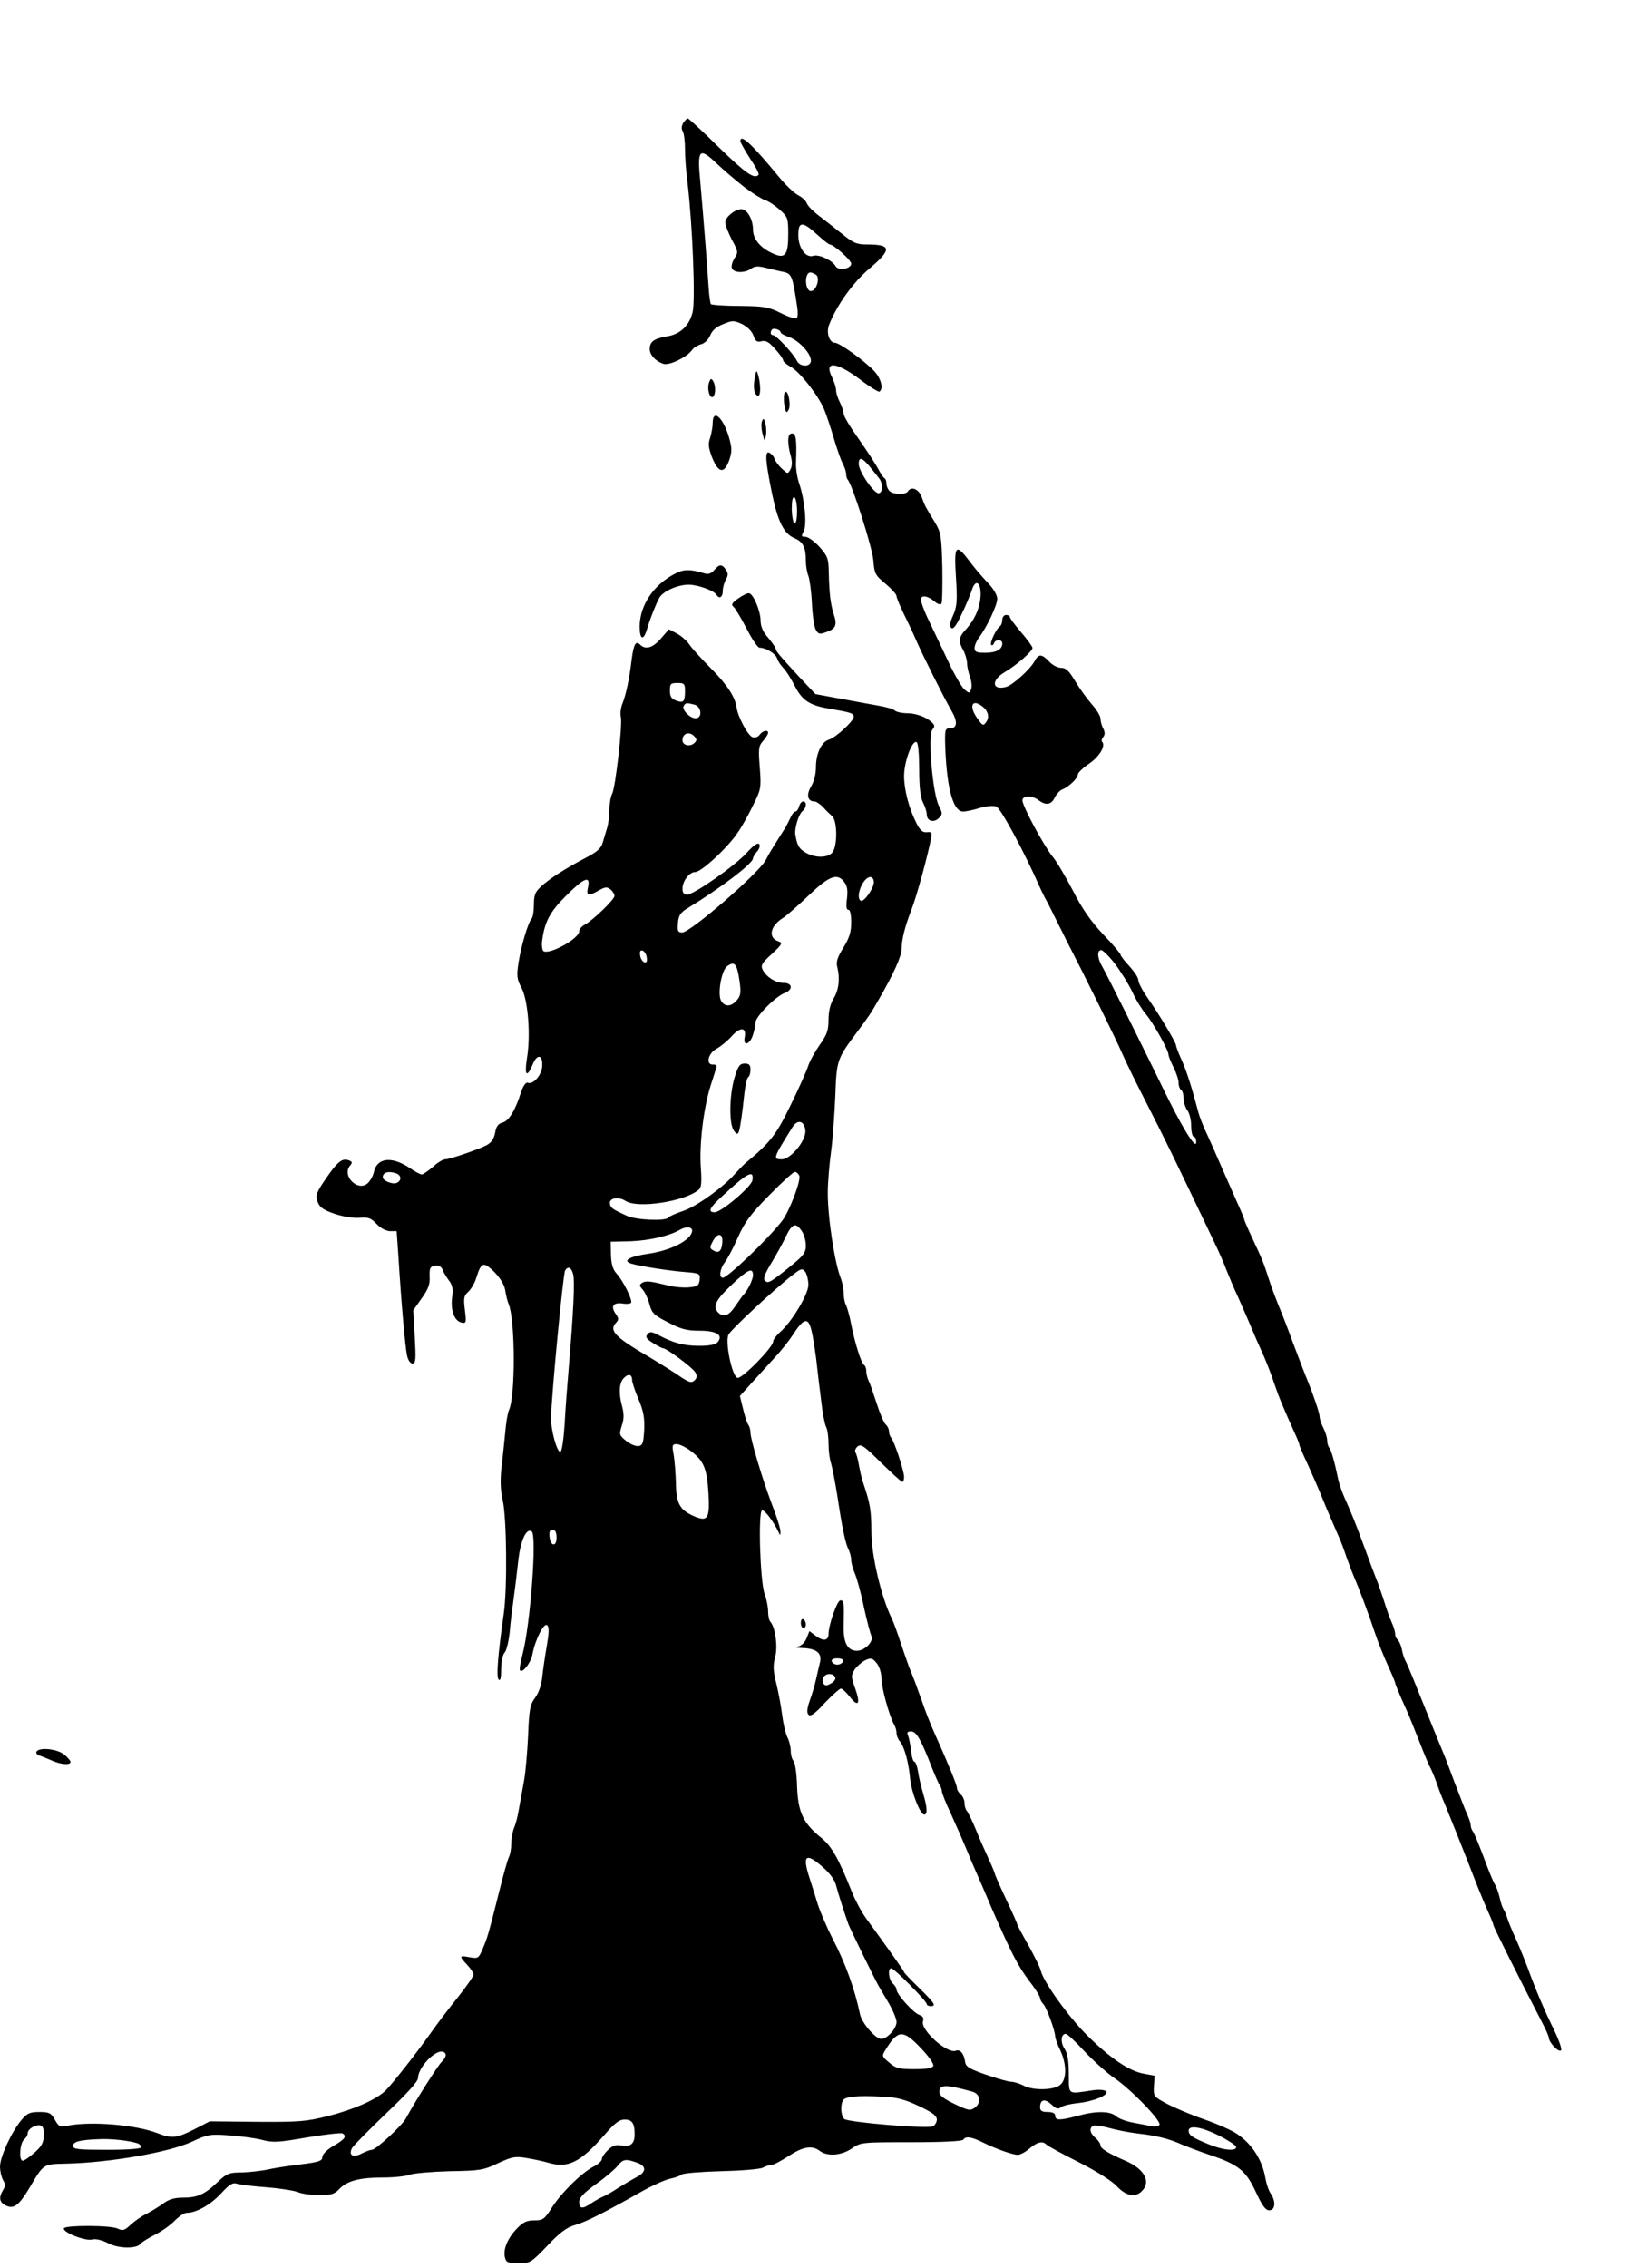<?xml version="1.0" standalone="no"?>
<!DOCTYPE svg PUBLIC "-//W3C//DTD SVG 20010904//EN"
 "http://www.w3.org/TR/2001/REC-SVG-20010904/DTD/svg10.dtd">
<svg version="1.0" xmlns="http://www.w3.org/2000/svg"
 width="654pt" height="900pt" viewBox="0 0 654 900"
 preserveAspectRatio="xMidYMid meet">
<g transform="translate(0,900) scale(0.1,-0.1)"
fill="#000000" stroke="none">
<path d="M2713 8512 c-7 -12 -8 -24 -2 -33 5 -8 9 -39 9 -69 0 -31 4 -91 10
-135 20 -167 32 -471 20 -515 -14 -54 -50 -87 -103 -95 -51 -9 -67 -21 -67
-50 0 -24 24 -49 55 -59 23 -7 93 27 112 54 7 10 23 20 37 24 13 3 29 18 36
35 8 20 25 35 52 45 36 15 42 15 75 0 21 -11 39 -28 45 -46 8 -22 14 -27 32
-22 17 4 30 -3 54 -31 18 -19 32 -40 32 -45 0 -5 13 -16 29 -25 35 -18 110
-113 134 -170 9 -22 26 -73 38 -114 12 -41 28 -86 35 -100 8 -14 14 -33 14
-42 0 -9 3 -18 6 -22 18 -18 98 -270 102 -320 4 -53 7 -59 48 -93 24 -20 44
-42 44 -49 0 -6 13 -38 29 -71 16 -32 39 -81 51 -109 27 -61 104 -215 137
-273 27 -46 25 -72 -6 -72 -19 0 -20 -6 -17 -87 7 -156 32 -243 70 -243 12 0
41 6 66 14 26 8 54 10 66 6 18 -7 113 -183 175 -325 5 -11 13 -27 17 -35 9
-15 33 -63 56 -110 7 -14 21 -41 30 -60 75 -145 199 -396 222 -450 16 -36 53
-112 83 -170 101 -198 118 -234 281 -575 16 -33 39 -84 50 -114 12 -30 32 -78
45 -105 22 -49 57 -130 74 -171 5 -11 18 -40 29 -65 11 -25 30 -73 41 -107 19
-56 36 -97 87 -210 8 -17 14 -34 14 -37 0 -4 15 -39 34 -79 18 -40 43 -97 55
-127 21 -52 35 -83 66 -155 8 -16 23 -57 34 -90 12 -33 26 -69 31 -80 16 -36
58 -148 80 -215 12 -36 35 -93 51 -128 16 -35 29 -66 29 -69 0 -5 18 -49 45
-108 8 -16 30 -73 51 -125 20 -52 40 -99 44 -105 3 -5 15 -32 25 -60 9 -27 23
-63 31 -80 11 -26 85 -211 131 -330 9 -22 26 -64 39 -93 13 -29 24 -56 24 -60
0 -7 100 -206 191 -382 16 -30 29 -59 29 -65 1 -19 37 -58 48 -51 6 4 -7 42
-38 104 -26 53 -62 138 -80 187 -18 50 -45 117 -60 150 -15 33 -31 71 -35 85
-4 14 -11 30 -15 35 -4 6 -11 26 -15 45 -4 19 -13 44 -20 55 -7 11 -27 61 -45
110 -19 50 -37 94 -42 99 -4 6 -8 16 -8 24 0 8 -7 28 -15 45 -8 18 -30 75 -50
127 -19 52 -39 104 -44 115 -5 11 -22 54 -39 95 -76 189 -103 256 -111 270 -5
9 -12 30 -15 48 -4 17 -12 34 -17 37 -5 4 -9 13 -9 22 0 8 -6 29 -14 46 -8 18
-22 57 -31 87 -10 30 -23 69 -30 85 -7 17 -27 71 -45 120 -37 101 -54 142 -80
200 -10 22 -21 54 -25 70 -15 73 -29 121 -36 130 -5 5 -9 18 -9 30 0 11 -7 33
-15 49 -8 15 -15 36 -15 45 0 14 -26 90 -49 146 -5 11 -30 76 -56 145 -25 69
-53 139 -60 155 -7 17 -23 59 -35 95 -23 71 -24 75 -69 171 -17 36 -31 69 -31
72 0 4 -14 37 -31 74 -37 84 -57 129 -74 168 -7 17 -25 57 -40 90 -16 33 -32
74 -36 90 -26 98 -47 166 -67 209 -12 27 -22 53 -22 58 0 11 -65 120 -116 193
-19 27 -34 57 -34 67 0 9 -16 33 -35 54 -19 20 -35 41 -35 45 0 5 -31 42 -69
81 -49 52 -84 102 -120 173 -29 55 -65 117 -82 137 -36 45 -119 200 -119 222
0 20 38 21 64 1 29 -22 51 -18 64 10 7 14 20 28 29 32 25 9 63 45 63 60 0 7
20 26 45 43 41 28 67 72 51 87 -3 3 -1 12 5 19 7 9 7 19 0 33 -6 11 -11 28
-11 39 0 11 -16 37 -35 58 -19 22 -49 63 -66 92 -24 40 -36 52 -55 52 -14 0
-35 11 -48 25 -29 31 -42 31 -57 3 -16 -32 -89 -98 -115 -104 -55 -14 -59 26
-6 58 48 28 112 84 112 97 0 5 -20 33 -45 62 -25 29 -45 56 -45 61 0 4 -7 8
-15 8 -8 0 -15 -9 -15 -19 0 -11 -4 -22 -9 -26 -15 -9 -42 -67 -35 -74 4 -3 9
0 11 7 6 16 33 16 33 -1 0 -24 -24 -37 -67 -37 -35 0 -43 3 -43 19 0 10 8 29
18 42 31 41 72 128 72 153 0 15 -15 40 -37 63 -21 22 -54 60 -73 86 -55 73
-62 65 -54 -63 6 -95 4 -116 -11 -151 -13 -28 -15 -43 -8 -50 8 -8 20 8 41 53
17 34 34 77 40 93 14 49 37 38 36 -16 -2 -50 -23 -98 -60 -138 -27 -29 -29
-46 -9 -81 8 -14 14 -36 15 -49 0 -14 5 -39 12 -57 6 -17 8 -39 4 -49 -6 -17
-8 -17 -28 1 -11 11 -38 57 -60 104 -22 47 -57 120 -78 164 -21 43 -36 84 -33
91 5 15 29 10 56 -13 9 -8 20 -12 25 -8 4 4 5 69 4 144 -3 124 -6 140 -28 177
-39 64 -42 68 -54 103 -12 32 -42 44 -55 22 -9 -14 -58 -13 -73 2 -7 7 -12 20
-12 29 0 10 -3 19 -7 21 -5 2 -16 19 -26 38 -10 19 -45 72 -77 118 -33 46 -60
91 -60 100 0 9 -7 30 -15 46 -8 15 -15 37 -15 48 0 10 -7 32 -15 49 -35 68 14
65 108 -5 39 -30 75 -52 79 -50 17 11 7 51 -19 80 -38 41 -139 114 -158 114
-21 0 -35 39 -23 70 29 76 94 168 159 223 92 78 90 97 -9 97 -41 0 -54 6 -102
45 -30 24 -72 57 -92 72 -21 16 -40 36 -44 46 -3 9 -18 24 -34 32 -16 8 -53
43 -81 78 -105 127 -149 167 -149 137 0 -6 18 -37 39 -70 22 -32 37 -61 33
-64 -17 -18 -51 6 -157 109 -64 63 -120 115 -124 115 -3 0 -11 -8 -18 -18z
m242 -254 c33 -25 70 -48 83 -52 13 -4 39 -21 58 -38 32 -29 34 -33 34 -98 0
-80 -12 -97 -56 -78 -53 22 -84 58 -84 98 0 39 -23 80 -46 80 -25 0 -64 -31
-64 -52 0 -11 12 -42 26 -69 25 -46 26 -50 11 -73 -9 -14 -14 -32 -11 -40 8
-20 52 -20 77 -2 13 10 27 11 55 4 20 -5 49 -12 64 -15 43 -8 44 -11 64 -144
3 -20 2 -39 -3 -42 -5 -3 -34 6 -63 21 -48 24 -67 27 -162 28 -60 0 -111 4
-115 7 -3 4 -7 33 -9 64 -5 80 -22 297 -33 418 -13 133 -5 142 63 78 28 -27
78 -69 111 -95z m289 -188 c24 -22 47 -40 51 -40 15 0 85 -62 85 -76 0 -21
-51 -30 -62 -10 -13 23 -66 48 -88 41 -30 -10 -60 31 -60 82 0 55 16 56 74 3z
m-4 -160 c18 -11 2 -65 -20 -65 -16 0 -25 37 -16 61 6 16 15 17 36 4z m-140
-229 c0 -4 16 -13 35 -19 39 -15 85 -64 85 -93 0 -26 -44 -26 -56 0 -13 27
-82 101 -94 101 -11 0 -13 13 -4 23 7 7 34 -2 34 -12z m354 -533 c15 -18 31
-38 36 -45 17 -20 16 -57 0 -60 -18 -4 -80 86 -80 116 0 30 14 26 44 -11z
m447 -951 c23 -18 29 -43 15 -62 -12 -16 -14 -15 -34 13 -36 49 -23 82 19 49z
m526 -1021 c23 -30 54 -80 69 -111 14 -32 39 -71 54 -89 29 -34 90 -143 90
-161 0 -6 9 -28 20 -50 11 -22 20 -49 20 -62 0 -12 5 -25 10 -28 6 -3 10 -19
10 -34 0 -15 7 -36 15 -47 8 -10 15 -38 15 -61 0 -24 5 -43 10 -43 6 0 10 -10
10 -22 0 -34 -59 63 -136 222 -77 158 -219 444 -240 480 -17 31 -18 60 -1 60
6 0 31 -24 54 -54z"/>
<path d="M2997 7499 c-8 -38 -1 -69 14 -69 10 0 10 44 0 80 -7 24 -8 23 -14
-11z"/>
<path d="M2815 7481 c-8 -25 3 -64 16 -56 11 8 12 46 0 64 -7 11 -10 9 -16 -8z"/>
<path d="M3116 7442 c-4 -8 -5 -30 -1 -50 5 -30 8 -33 16 -19 12 20 -3 88 -15
69z"/>
<path d="M2830 7321 c0 -15 -5 -41 -10 -58 -9 -24 -7 -40 8 -79 25 -62 48 -65
68 -9 11 34 11 47 -2 92 -23 77 -64 113 -64 54z"/>
<path d="M3026 7329 c-4 -9 -3 -32 2 -50 8 -32 9 -33 13 -9 3 14 2 36 -2 50
-5 20 -8 22 -13 9z"/>
<path d="M3130 7252 c0 -15 4 -42 10 -61 6 -22 6 -40 -1 -53 -11 -20 -11 -19
-35 3 -13 12 -26 30 -29 40 -3 9 -13 20 -21 23 -17 7 -15 -33 12 -164 22 -108
47 -158 88 -175 35 -15 46 -36 46 -92 0 -17 4 -43 10 -58 5 -14 12 -63 14
-109 2 -46 9 -93 15 -104 10 -18 15 -20 42 -10 38 13 44 28 30 70 -13 40 -18
83 -20 165 -1 57 -4 66 -37 103 -20 22 -45 40 -56 40 -16 0 -17 3 -7 21 14 26
5 123 -17 189 -9 25 -15 65 -13 90 3 85 0 110 -16 110 -10 0 -15 -10 -15 -28z
m35 -280 c0 -30 -4 -51 -10 -49 -5 1 -10 26 -11 55 0 34 3 51 10 49 6 -2 11
-27 11 -55z"/>
<path d="M2837 6739 c-13 -15 -25 -19 -40 -14 -55 17 -82 17 -116 -1 -85 -43
-141 -126 -141 -210 0 -52 15 -58 29 -11 14 47 35 99 49 125 15 26 72 52 117
52 35 0 100 -23 110 -40 11 -18 25 -10 25 15 0 14 6 34 12 45 9 15 10 25 2 37
-16 25 -27 26 -47 2z"/>
<path d="M2932 6626 c-26 -19 -30 -25 -19 -34 7 -6 30 -45 52 -87 21 -41 44
-75 51 -75 25 0 64 -23 70 -43 3 -10 14 -27 25 -38 10 -10 29 -40 43 -67 30
-60 59 -80 134 -93 93 -16 102 -19 102 -33 0 -17 -70 -82 -99 -91 -29 -9 -51
-55 -51 -109 0 -28 -8 -58 -20 -78 -19 -32 -13 -58 14 -58 7 0 22 -10 34 -22
11 -13 28 -29 36 -36 22 -18 22 -124 0 -146 -20 -21 -69 -20 -105 1 -27 16
-34 29 -41 73 -3 25 13 78 28 91 17 14 19 39 3 39 -6 0 -13 -9 -16 -20 -3 -11
-9 -20 -14 -20 -5 0 -14 -10 -19 -22 -6 -13 -16 -32 -22 -43 -54 -85 -65 -103
-77 -127 -26 -51 -300 -288 -332 -288 -17 0 -20 6 -17 37 2 30 10 42 36 58
132 80 262 179 262 199 0 5 7 17 16 27 9 10 13 23 9 29 -5 8 -22 -3 -49 -33
-47 -52 -211 -167 -238 -167 -12 0 -18 8 -18 23 0 31 27 67 51 67 24 0 129 97
168 156 16 22 43 71 61 108 32 64 33 70 27 150 -6 74 -5 86 13 106 11 13 20
27 20 32 0 14 -22 9 -34 -8 -7 -9 -18 -12 -28 -9 -19 7 -58 81 -63 117 -5 42
-39 93 -104 158 -36 36 -74 78 -84 93 -9 14 -32 34 -49 43 l-32 17 -32 -37
c-32 -37 -61 -45 -82 -24 -17 17 -26 3 -34 -60 -9 -77 -23 -141 -37 -175 -6
-16 -9 -38 -6 -50 8 -30 -21 -280 -34 -306 -6 -11 -11 -39 -11 -62 0 -23 -4
-56 -9 -73 -5 -17 -13 -44 -18 -60 -6 -22 -23 -37 -68 -60 -80 -42 -144 -83
-177 -114 -23 -21 -28 -34 -28 -72 0 -25 -4 -50 -9 -55 -14 -15 -41 -106 -52
-174 -8 -55 -7 -65 13 -103 25 -50 36 -187 20 -280 -10 -66 0 -76 23 -22 18
44 41 40 38 -7 -2 -35 -36 -74 -58 -65 -7 2 -18 -13 -26 -37 -22 -72 -49 -115
-73 -121 -17 -4 -26 -15 -30 -41 -5 -24 -15 -39 -34 -49 -35 -18 -147 -56
-165 -56 -8 0 -30 -13 -48 -30 -19 -16 -39 -30 -44 -30 -6 0 -27 11 -47 25
-71 48 -130 42 -143 -14 -3 -16 -15 -37 -25 -46 -39 -35 -104 30 -70 70 10 12
9 16 -5 21 -26 10 -45 -5 -92 -74 -37 -54 -41 -65 -32 -90 8 -22 21 -32 67
-48 33 -11 75 -18 99 -16 36 3 46 -1 68 -24 16 -17 37 -28 53 -29 l27 0 7
-100 c11 -180 27 -359 34 -392 4 -20 13 -33 22 -33 13 0 14 15 9 106 l-6 105
33 47 c26 36 34 56 32 87 -1 34 2 40 22 43 14 2 24 -3 29 -15 3 -10 15 -29 25
-43 15 -19 18 -34 13 -70 -6 -51 10 -93 39 -98 17 -4 18 1 12 50 -6 47 -4 57
13 72 11 10 26 35 32 55 20 64 28 66 71 25 24 -25 40 -50 44 -73 3 -20 9 -45
14 -56 26 -63 27 -366 1 -420 -5 -11 -12 -51 -15 -90 -4 -38 -10 -101 -15
-140 -5 -49 -4 -87 5 -127 16 -69 19 -352 4 -453 -23 -161 -30 -249 -20 -259
7 -7 10 7 10 41 0 30 6 57 13 65 8 7 17 45 21 83 3 39 11 99 16 135 5 36 13
102 18 148 9 80 32 130 53 116 22 -13 -5 -369 -36 -488 -9 -32 -13 -61 -10
-64 11 -11 43 31 49 63 11 59 46 129 59 116 8 -8 7 -31 -2 -83 -7 -40 -15 -95
-18 -123 -3 -31 -14 -62 -28 -81 -20 -27 -24 -45 -28 -150 -3 -65 -10 -146
-16 -179 -6 -33 -15 -82 -20 -110 -4 -27 -13 -63 -20 -78 -6 -16 -11 -44 -11
-63 0 -19 -4 -42 -9 -52 -5 -9 -23 -73 -40 -142 -43 -171 -46 -180 -65 -224
-15 -36 -18 -38 -51 -32 -42 8 -43 5 -10 -30 14 -15 25 -32 25 -39 0 -7 -28
-47 -62 -90 -35 -43 -81 -104 -103 -135 -65 -92 -161 -213 -186 -237 -40 -36
-124 -73 -226 -99 -88 -22 -115 -24 -284 -23 l-186 2 -62 -32 c-69 -35 -89
-37 -146 -15 -85 33 -261 48 -355 30 -32 -7 -37 -4 -52 23 -15 27 -22 31 -62
31 -38 0 -48 -5 -71 -32 -39 -46 -85 -146 -85 -185 0 -18 6 -42 12 -53 10 -16
10 -24 0 -40 -18 -30 -15 -49 13 -62 31 -14 52 3 95 76 54 91 51 89 142 91
173 4 406 44 500 87 62 29 72 31 150 25 45 -3 104 -11 130 -18 41 -11 63 -10
177 10 72 12 135 19 141 16 18 -11 10 -23 -35 -49 -27 -16 -45 -34 -45 -45 0
-15 -14 -20 -87 -29 -49 -6 -108 -15 -133 -21 -25 -5 -70 -10 -100 -11 -50 0
-59 -3 -98 -40 -51 -48 -78 -60 -138 -60 -32 0 -55 -7 -77 -24 -18 -13 -48
-31 -67 -41 -19 -9 -47 -29 -62 -43 -23 -22 -31 -24 -50 -15 -27 14 -206 14
-214 2 -9 -15 84 -52 111 -45 15 4 40 -2 65 -15 42 -22 115 -22 129 -1 3 5 29
21 56 35 28 14 63 39 79 56 17 17 38 31 48 31 38 0 94 32 135 76 35 38 47 45
65 39 13 -4 66 -10 118 -14 52 -4 108 -13 123 -19 16 -7 54 -12 85 -12 47 0
61 4 80 25 31 32 80 45 174 45 42 0 89 5 105 11 15 6 87 12 158 14 121 2 135
4 193 32 57 26 68 28 115 20 29 -5 66 -13 83 -18 79 -24 129 1 224 110 41 47
59 61 80 61 30 0 40 -15 40 -59 0 -37 -17 -51 -52 -44 -22 4 -35 0 -53 -17
-14 -13 -25 -29 -25 -36 0 -8 -14 -21 -32 -30 -47 -24 -127 -102 -165 -161
-31 -49 -37 -53 -71 -53 -30 0 -45 -7 -69 -32 -38 -39 -56 -84 -48 -115 5 -20
12 -23 54 -23 46 0 50 2 114 69 49 52 77 73 109 82 45 13 114 48 258 129 47
27 101 51 120 55 19 4 40 11 47 17 6 5 76 11 156 13 80 2 154 8 166 14 11 6
26 11 34 11 9 0 39 16 68 35 58 38 94 44 125 20 30 -22 85 -18 126 10 36 25
40 25 237 25 122 0 202 4 206 10 9 15 32 12 78 -11 54 -26 117 -49 139 -49 9
0 30 11 46 25 32 27 52 31 68 15 5 -5 63 -37 129 -70 71 -36 131 -74 150 -95
36 -38 73 -46 99 -19 38 37 10 88 -64 120 -68 29 -100 49 -100 61 0 7 -9 21
-20 30 -22 19 -26 38 -10 48 6 4 34 0 63 -8 28 -8 79 -18 112 -22 74 -8 128
-21 180 -45 22 -9 69 -27 105 -39 117 -39 147 -63 186 -147 26 -56 39 -74 54
-74 24 0 27 35 6 66 -8 11 -17 38 -21 60 -12 72 -52 136 -113 177 -20 14 -79
40 -131 58 -52 18 -118 46 -148 62 -52 28 -53 29 -51 70 l3 41 -43 8 c-57 10
-132 60 -223 150 -75 74 -175 213 -186 258 -3 14 -26 59 -49 101 -24 42 -44
79 -44 82 0 3 -20 49 -45 101 -25 53 -45 99 -45 102 0 3 -11 30 -25 60 -14 30
-37 82 -51 117 -14 34 -30 66 -35 72 -5 5 -9 19 -9 31 0 12 -7 27 -15 34 -8 7
-15 18 -15 25 0 12 -32 91 -90 220 -15 33 -37 89 -49 125 -24 67 -30 84 -51
135 -6 16 -22 62 -35 101 -13 40 -28 80 -33 90 -42 84 -82 252 -82 348 0 83
-5 111 -32 191 -6 17 -13 48 -17 70 -4 23 -10 46 -14 52 -4 6 0 17 9 24 13 11
26 1 92 -64 43 -42 81 -77 85 -77 4 0 7 9 7 20 0 24 -39 141 -51 155 -5 5 -9
17 -9 26 0 9 -6 21 -13 27 -7 6 -23 43 -36 84 -13 40 -27 81 -32 90 -5 10 -9
27 -9 37 0 11 -4 22 -9 25 -11 7 -36 85 -51 161 -6 33 -16 68 -21 77 -5 10 -9
31 -9 47 0 16 -5 42 -11 58 -25 61 -53 249 -52 343 0 36 6 108 13 160 7 52 14
153 17 224 5 140 7 145 87 252 46 61 57 78 87 131 58 100 89 169 89 198 1 38
12 85 39 155 20 50 65 215 78 283 5 23 2 27 -16 25 -16 -2 -26 6 -40 32 -31
60 -51 135 -51 191 0 58 33 145 50 134 6 -3 10 -50 10 -108 0 -71 5 -111 15
-131 8 -15 15 -37 15 -47 0 -27 28 -35 48 -15 15 15 15 19 0 49 -25 49 -45
284 -25 303 13 14 7 24 -25 44 -19 11 -51 20 -73 20 -23 0 -46 5 -52 11 -6 6
-35 14 -64 19 -30 5 -98 18 -153 28 l-98 18 -67 71 c-80 87 -91 100 -91 110
-1 4 -14 24 -30 43 -21 23 -30 45 -30 70 -1 37 -28 102 -45 106 -5 2 -25 -7
-43 -20z m-212 -370 c0 -41 -7 -47 -37 -35 -17 6 -23 16 -23 39 0 27 3 30 30
30 28 0 30 -3 30 -34z m38 -52 c28 -8 32 -54 4 -54 -23 0 -56 35 -47 49 7 13
12 13 43 5z m1 -128 c9 -10 8 -16 -4 -26 -17 -14 -45 -7 -45 13 0 29 30 37 49
13z m595 -578 c11 -15 13 -34 9 -65 -4 -29 -2 -43 6 -43 7 0 11 -19 11 -50 0
-38 -7 -61 -31 -100 -24 -39 -30 -57 -24 -78 11 -45 6 -90 -15 -124 -13 -22
-20 -51 -20 -84 0 -42 -6 -59 -35 -100 -19 -27 -40 -65 -46 -84 -6 -19 -37
-89 -70 -156 -57 -117 -79 -146 -180 -230 -8 -7 -25 -25 -39 -40 -47 -54 -155
-132 -208 -149 -29 -10 -55 -21 -58 -26 -9 -15 -129 -10 -165 7 -57 26 -64 31
-67 47 -5 23 33 31 62 12 47 -31 234 -3 290 44 11 9 13 28 9 86 -7 89 10 235
38 325 12 36 22 70 24 76 2 6 -4 11 -13 10 -31 -2 -21 45 14 63 16 9 44 32 60
50 34 38 59 35 51 -5 -7 -36 19 -30 32 7 6 18 11 41 11 52 0 23 79 103 116
117 34 13 31 40 -4 40 -32 0 -67 22 -83 51 -9 18 -5 27 36 64 41 38 44 44 26
50 -42 13 -33 61 17 92 15 9 61 50 103 90 83 79 115 91 143 51z m116 2 c0 -25
-40 -81 -52 -74 -23 14 9 94 38 94 8 0 14 -9 14 -20z m-1135 -20 c-8 -35 1
-37 43 -13 25 14 32 15 46 4 9 -7 16 -19 16 -26 0 -14 -85 -96 -118 -114 -12
-6 -22 -18 -22 -26 0 -29 -117 -94 -142 -79 -5 4 -8 23 -5 43 10 75 32 115 96
178 71 71 96 80 86 33z m233 -279 c3 -16 -1 -22 -10 -19 -7 3 -15 15 -16 27
-3 16 1 22 10 19 7 -3 15 -15 16 -27z m365 -72 c11 -65 10 -79 -9 -100 -22
-24 -46 -24 -60 -1 -16 25 0 120 23 138 27 20 37 12 46 -37z m265 -614 c4 -40
-58 -115 -94 -115 -36 0 -34 5 43 128 20 32 47 25 51 -13z m-1624 -171 c21 -8
21 -30 0 -38 -16 -6 -54 9 -54 23 0 20 24 26 54 15z m1600 -9 c7 -20 -40 -143
-69 -180 -58 -74 -216 -225 -235 -225 -16 0 -12 35 8 61 10 13 34 58 52 99 27
61 51 93 124 167 50 51 96 93 102 93 7 0 14 -7 18 -15z m-186 -17 c-3 -26
-124 -128 -150 -128 -29 0 -21 18 30 64 100 93 126 106 120 64z m196 -203 c9
-13 16 -39 16 -57 0 -28 -9 -40 -62 -83 -81 -65 -88 -69 -101 -56 -7 7 0 27
25 68 19 32 46 79 58 106 26 53 40 58 64 22z m-436 -2 c-7 -35 -84 -74 -170
-87 -78 -11 -109 -28 -71 -40 34 -10 148 -28 211 -33 61 -5 63 -6 60 -32 -3
-22 -8 -26 -43 -29 -21 -2 -57 1 -80 7 -74 18 -90 20 -105 11 -12 -8 -12 -11
2 -27 9 -10 21 -36 27 -58 9 -35 18 -44 74 -72 51 -27 75 -33 124 -33 68 0 96
-17 73 -45 -9 -10 -31 -15 -74 -15 -61 0 -104 12 -162 43 -27 14 -34 14 -43 3
-9 -11 -5 -18 22 -35 19 -12 37 -21 41 -21 13 0 114 -75 126 -94 9 -15 9 -21
-2 -33 -13 -12 -22 -9 -69 23 -30 20 -94 60 -144 89 -102 61 -125 87 -101 114
14 15 14 19 0 39 -20 29 -9 45 28 40 16 -3 31 -1 34 3 6 11 -32 88 -58 116
-14 15 -21 37 -22 74 l-1 52 81 2 c73 3 152 21 193 45 27 16 53 12 49 -7z
m120 -45 c-3 -34 -15 -43 -38 -28 -12 7 -12 12 0 34 19 37 42 34 38 -6z m-592
-124 c7 -28 1 -150 -17 -364 -6 -69 -14 -173 -17 -233 -4 -59 -11 -107 -17
-108 -14 0 -38 89 -37 136 3 102 48 570 56 584 12 19 25 12 32 -15z m934 -42
c0 -38 -67 -149 -114 -189 -14 -13 -26 -29 -26 -36 0 -23 -126 -151 -142 -144
-22 8 -50 145 -35 172 12 22 191 188 257 238 32 25 36 25 48 10 6 -9 12 -32
12 -51z m-220 38 c0 -18 -23 -64 -40 -80 -3 -3 -16 -22 -30 -42 -26 -39 -47
-47 -68 -26 -23 23 -11 49 51 108 66 63 87 73 87 40z m232 -218 c5 -18 13 -69
19 -114 5 -46 14 -121 20 -167 5 -46 14 -92 19 -102 6 -10 10 -40 10 -67 0
-27 4 -62 10 -78 5 -16 16 -74 25 -129 19 -127 32 -190 45 -214 5 -11 10 -29
10 -40 0 -11 6 -35 14 -53 8 -18 25 -78 36 -133 12 -55 26 -107 30 -116 11
-21 -26 -59 -57 -59 -38 0 -55 32 -53 102 2 92 1 98 -13 98 -13 0 -47 -99 -47
-134 0 -26 -21 -29 -49 -8 l-27 20 -11 -28 c-7 -17 -20 -30 -34 -33 -15 -3 -9
-5 17 -6 56 -2 79 -20 70 -57 -4 -16 -11 -47 -16 -69 -5 -22 -16 -60 -25 -84
-11 -32 -12 -48 -4 -55 7 -8 26 5 64 47 30 31 59 57 64 57 5 0 21 -14 35 -32
34 -44 44 -29 22 32 -17 47 -17 52 -2 76 10 14 29 30 43 37 22 10 28 8 44 -12
11 -13 19 -39 19 -60 0 -37 31 -149 50 -183 6 -10 10 -25 10 -35 0 -9 6 -24
13 -32 18 -21 35 -83 41 -148 5 -55 40 -143 56 -143 14 0 12 30 -5 86 -8 27
-17 66 -20 87 -3 20 -10 37 -14 37 -5 0 -11 19 -13 43 -3 23 -8 50 -12 60 -6
13 -3 17 12 17 21 0 38 -30 83 -145 13 -33 27 -64 31 -69 4 -6 8 -16 8 -23 0
-7 16 -48 36 -90 34 -75 41 -92 69 -158 6 -16 27 -64 45 -105 18 -41 38 -88
45 -105 80 -183 105 -233 154 -298 23 -29 41 -59 41 -65 0 -6 6 -17 13 -24 13
-14 47 -106 47 -129 1 -8 9 -32 20 -54 27 -57 26 -119 -2 -139 -28 -20 -107
-21 -144 -1 -16 8 -38 15 -49 15 -11 0 -56 13 -100 28 -68 24 -81 32 -83 53
-5 32 -20 49 -37 42 -34 -13 -141 83 -130 117 4 13 0 20 -14 25 -23 7 -91 82
-91 101 0 6 -7 17 -15 24 -16 14 -21 60 -6 60 12 0 141 -130 141 -142 0 -4 7
-8 15 -8 24 0 18 10 -45 72 -33 32 -60 60 -60 63 0 4 -58 86 -152 215 -18 25
-43 72 -56 105 -52 131 -80 180 -121 213 -72 58 -92 101 -96 204 -1 49 -8 95
-14 101 -6 6 -11 24 -11 39 0 16 -6 41 -14 56 -7 15 -16 54 -20 86 -4 32 -14
88 -23 124 -13 52 -14 74 -5 107 11 41 1 118 -19 140 -5 5 -9 23 -9 41 0 17
-6 49 -14 70 -18 51 -26 326 -10 331 10 3 45 -43 66 -87 6 -13 7 -13 7 0 1 12
-11 52 -39 125 -36 97 -80 245 -80 271 0 11 -4 24 -8 30 -5 5 -14 33 -21 62
l-13 53 56 62 c31 34 72 79 91 100 19 21 48 57 63 80 43 67 61 72 74 19z
m-712 -198 c0 -8 11 -42 25 -75 20 -47 25 -74 23 -122 -3 -53 -6 -62 -23 -65
-11 -1 -33 8 -49 21 -27 22 -28 25 -17 60 9 26 9 46 2 74 -15 54 -13 94 5 114
18 20 34 17 34 -7z m230 -279 c54 -40 67 -70 73 -167 6 -103 -2 -117 -55 -95
-58 25 -73 50 -74 131 -1 39 -5 90 -9 114 -7 37 -6 42 12 42 10 0 34 -11 53
-25z m-530 -346 c0 -38 -24 -35 -28 4 -2 19 1 27 12 27 11 0 16 -10 16 -31z
m1138 -491 c-3 -7 -13 -13 -23 -13 -10 0 -20 6 -22 13 -3 7 5 12 22 12 17 0
25 -5 23 -12z m-31 -65 c2 -6 -6 -17 -18 -23 -17 -10 -23 -9 -30 1 -4 8 -3 19
3 27 13 15 40 12 45 -5z m-49 -752 c27 -23 47 -51 52 -72 9 -35 36 -118 49
-154 8 -21 105 -219 120 -245 5 -8 23 -39 40 -68 17 -29 31 -63 31 -75 0 -26
-37 -67 -61 -67 -22 0 -77 63 -84 98 -21 100 -58 203 -110 302 -21 41 -47 102
-58 135 -10 33 -25 80 -33 105 -29 90 -14 101 54 41z m389 -718 c30 -31 52
-62 49 -70 -4 -9 -26 -13 -75 -13 -60 0 -74 3 -100 26 -30 25 -30 26 -14 52
49 79 69 80 140 5z m649 -12 c36 -38 88 -85 117 -105 66 -44 190 -172 181
-187 -3 -6 -18 -8 -33 -5 -14 3 -47 9 -73 14 -27 5 -56 16 -66 25 -23 21 -79
22 -152 2 -70 -19 -90 -19 -90 0 0 10 -10 15 -30 15 -23 0 -30 5 -30 19 0 31
19 35 45 11 19 -18 27 -20 38 -11 8 6 36 13 64 16 64 6 129 33 115 47 -6 6
-28 8 -54 4 -101 -15 -93 -20 -94 64 0 53 -5 83 -17 101 -17 26 -14 59 5 59 6
0 39 -31 74 -69z m-2536 -15 c0 -7 -7 -19 -16 -27 -13 -11 -102 -151 -142
-224 -15 -29 -120 -125 -135 -125 -7 0 -25 -7 -41 -15 -34 -18 -53 -7 -38 22
6 10 67 72 136 138 82 78 126 126 126 140 0 38 59 104 93 105 9 0 17 -6 17
-14z m2090 -145 c32 -8 38 -44 11 -64 -19 -13 -27 -11 -81 15 -42 20 -60 34
-60 47 0 31 25 31 130 2z m-212 -57 c55 -26 72 -39 72 -54 0 -11 -8 -24 -17
-27 -25 -10 -334 16 -350 29 -14 11 -17 56 -5 75 9 14 56 19 152 14 59 -2 90
-10 148 -37z m-3474 -117 c-1 -30 -9 -44 -40 -71 -22 -19 -42 -32 -46 -29 -14
8 -8 70 7 83 8 7 15 18 15 26 0 16 30 35 50 31 10 -2 15 -14 14 -40z m4665 0
c36 -18 66 -38 69 -44 6 -20 -49 -16 -109 9 -64 26 -79 36 -79 54 0 23 51 15
119 -19z m-4291 -32 c6 -2 12 -9 12 -15 0 -6 -49 -10 -135 -10 -113 0 -135 2
-135 15 0 17 24 24 100 27 51 3 127 -6 158 -17z m1981 -76 c40 -14 38 -38 -4
-59 -17 -9 -49 -28 -73 -43 -24 -16 -51 -31 -60 -34 -9 -4 -29 -15 -44 -25
-35 -24 -48 -23 -48 5 0 17 18 36 68 72 37 26 75 59 85 72 21 26 31 28 76 12z"/>
<path d="M2917 4725 c-21 -69 -23 -184 -3 -211 12 -16 15 -16 20 -4 6 18 14
76 22 153 4 31 10 60 15 63 5 3 9 16 9 30 0 18 -5 24 -23 24 -19 0 -26 -9 -40
-55z"/>
<path d="M3180 2561 c0 -12 5 -21 10 -21 6 0 10 6 10 14 0 8 -4 18 -10 21 -5
3 -10 -3 -10 -14z"/>
<path d="M145 2050 c-3 -6 2 -13 12 -16 10 -3 32 -12 50 -20 36 -16 73 -18 73
-5 0 5 -12 19 -26 30 -28 22 -98 29 -109 11z"/>
</g>
</svg>
